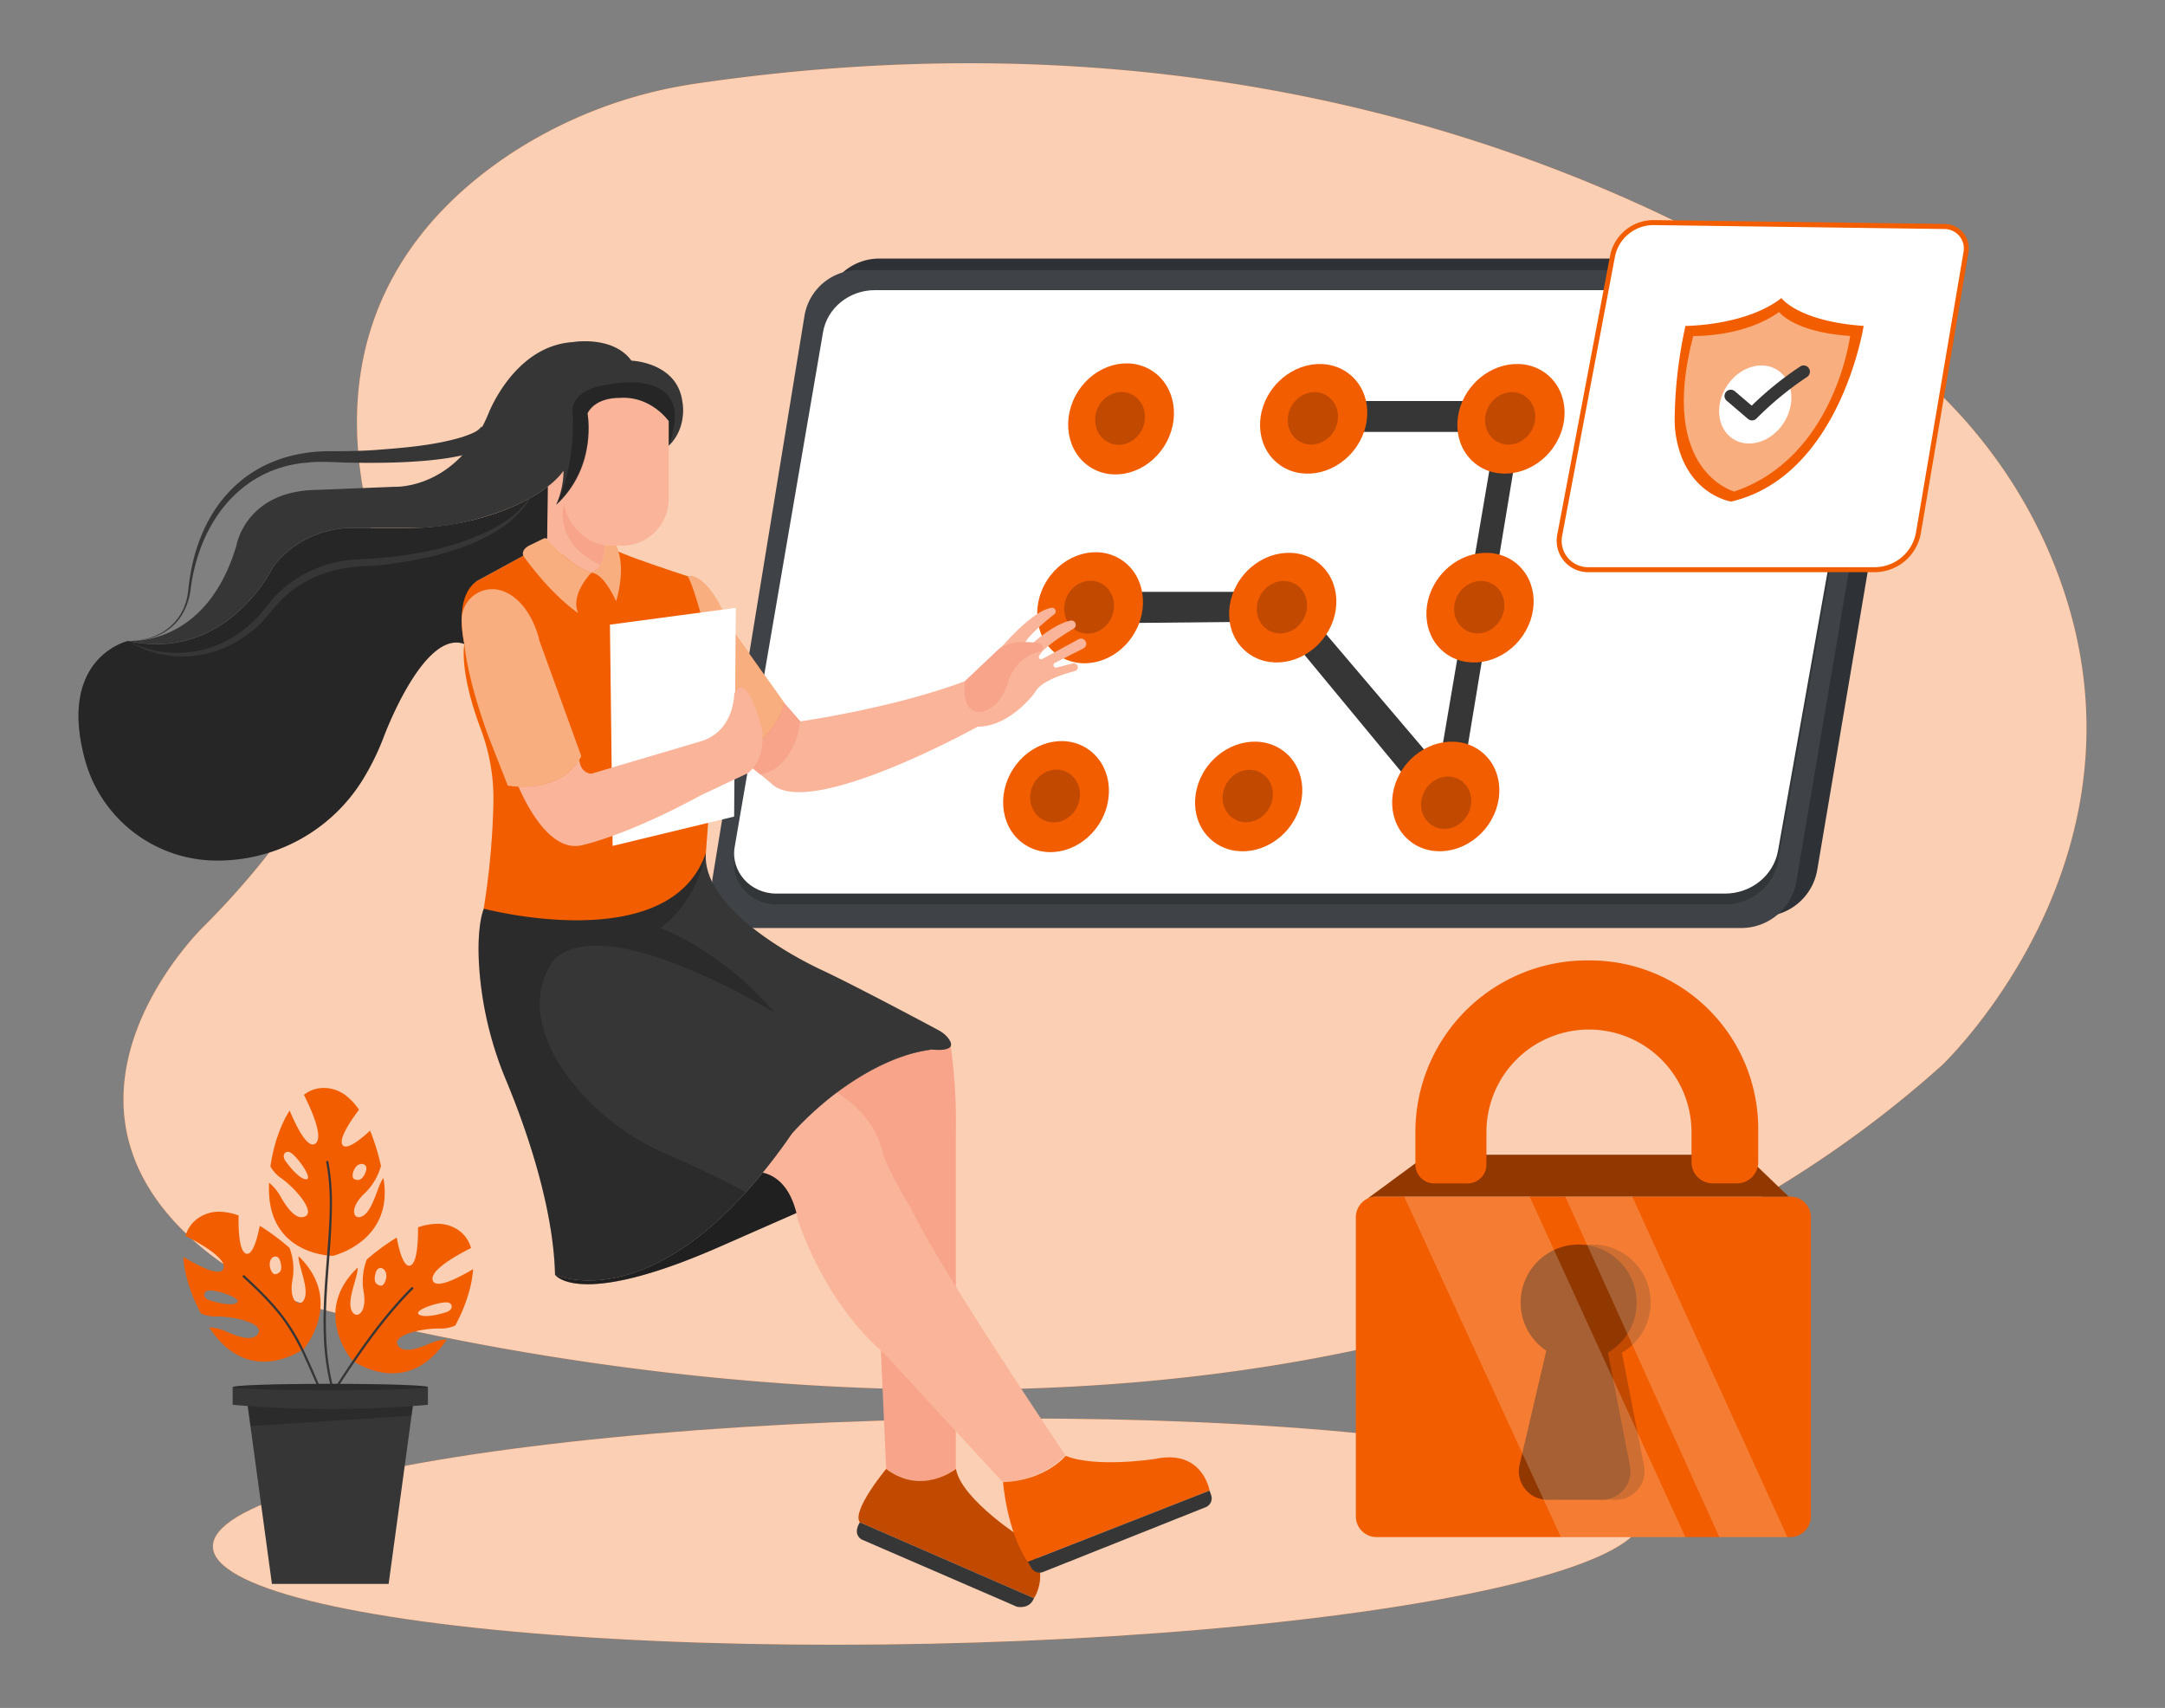 <svg xmlns="http://www.w3.org/2000/svg" width="865.76" height="682.89" viewBox="0 0 865.76 682.89"><rect x="0" y="0" width="865.76" height="682.89" fill="#808080" stroke="none"/><ellipse cx="371.02" cy="612.36" rx="285.9" ry="44.84" transform="translate(-12.89 8) rotate(-1.21)" fill="#f25d00"/><path d="M776.56,425.92s93.93-88.63,42.32-206.32c-14.34-32.71-37.52-60.75-66.36-81.8C687.94,90.65,524.51-2.66,278.67,33.38a183.48,183.48,0,0,0-74,27.8c-36.08,23.67-74.33,67.15-58.06,141.65,5.75,26.34,4.45,53.8-5,79-9.39,25-27.18,55.64-60.29,88.75,0,0-70.57,68.17-1.92,127.17A125.31,125.31,0,0,0,130,523.86C215.63,545.8,561.75,618.54,776.56,425.92Z" fill="#f25d00"/><ellipse cx="371.02" cy="612.36" rx="285.9" ry="44.84" transform="translate(-12.89 8) rotate(-1.21)" fill="#fff" opacity="0.7"/><path d="M776.56,425.92s93.93-88.63,42.32-206.32c-14.34-32.71-37.52-60.75-66.36-81.8C687.94,90.65,524.51-2.66,278.67,33.38a183.48,183.48,0,0,0-74,27.8c-36.08,23.67-74.33,67.15-58.06,141.65,5.75,26.34,4.45,53.8-5,79-9.39,25-27.18,55.64-60.29,88.75,0,0-70.57,68.17-1.92,127.17A125.31,125.31,0,0,0,130,523.86C215.63,545.8,561.75,618.54,776.56,425.92Z" fill="#fff" opacity="0.7"/><path d="M704.66,366.41H310.58a17.48,17.48,0,0,1-17.25-20.3L330,121.73a21.87,21.87,0,0,1,21.58-18.34H747.8a17.13,17.13,0,0,1,16.89,20l-38,224.43A22.33,22.33,0,0,1,704.66,366.41Z" fill="#2e3135"/><path d="M696.3,371.05H302.23A17.48,17.48,0,0,1,285,350.75l36.69-224.38A21.87,21.87,0,0,1,343.25,108h396.2a17.13,17.13,0,0,1,16.89,20l-38,224.43A22.34,22.34,0,0,1,696.3,371.05Z" fill="#3f4347"/><path d="M689.78,361.61H310.4c-10.38,0-18.28-8.86-16.61-18.62l35.33-205.83c1.66-9.69,10.46-16.82,20.77-16.82H731.32c10.2,0,18,8.75,16.25,18.34L711,344.55C709.22,354.4,700.27,361.61,689.78,361.61Z" opacity="0.2"/><path d="M689.78,357.28H310.4c-10.38,0-18.28-8.87-16.61-18.62l35.33-205.83c1.66-9.7,10.46-16.82,20.77-16.82H731.32c10.2,0,18,8.75,16.25,18.34L711,340.22C709.22,350.07,700.27,357.28,689.78,357.28Z" fill="#fff"/><polygon points="539.72 160.33 609.8 160.33 582.73 323.7 572.83 323.7 510.63 248.51 447.97 249.13 447.97 236.65 515.91 236.65 572.83 303.59 575.92 303.59 598.2 172.7 539.72 172.7 539.72 160.33" fill="#363636"/><path d="M749.57,227.78H635.06a11.57,11.57,0,0,1-11.37-13.71l21.1-111.43A16.73,16.73,0,0,1,661.44,89l116.2,1.54a8.77,8.77,0,0,1,8.53,10.24l-19,112.08A17.86,17.86,0,0,1,749.57,227.78Z" fill="#fff"/><path d="M749.57,228.78H635.06a12.57,12.57,0,0,1-12.35-14.9l21.1-111.42A17.68,17.68,0,0,1,661.21,88h.24l116.2,1.54a9.77,9.77,0,0,1,9.51,11.4l-19,112.09A18.82,18.82,0,0,1,749.57,228.78ZM661.21,90a15.7,15.7,0,0,0-15.44,12.8L624.68,214.25a10.55,10.55,0,0,0,10.38,12.53H749.57a16.83,16.83,0,0,0,16.64-14.05l19-112.09a7.76,7.76,0,0,0-7.56-9.07L661.43,90Z" fill="#f25d00"/><path d="M674,130.31s24.14,0,38.37-11.14c0,0,6.67,9.29,32.89,11.14,0,0-9.37,60-53,70.24,0,0-18.43-2.79-22.13-26.68a39.92,39.92,0,0,1-.45-6.64A181.84,181.84,0,0,1,674,130.31Z" fill="#f25d00"/><path d="M677.11,134.33s20.11.62,34.34-9.59c0,0,5.74,8.06,28.4,9.6,0,0-6.12,48.57-46.35,62.19C693.5,196.53,662.87,188.48,677.11,134.33Z" fill="#fff" opacity="0.5"/><ellipse cx="701.92" cy="161.74" rx="16.39" ry="13.55" transform="translate(185.19 663.58) rotate(-57.14)" fill="#fff"/><path d="M700.62,168.09a2.5,2.5,0,0,1-1.62-.6l-8.41-7.18a2.5,2.5,0,1,1,3.24-3.8l6.66,5.68A131.92,131.92,0,0,1,720,146.46a2.5,2.5,0,0,1,2.69,4.21,130.24,130.24,0,0,0-20.28,16.66A2.51,2.51,0,0,1,700.62,168.09Z" fill="#363636"/><ellipse cx="435.91" cy="242.98" rx="22.89" ry="20.41" transform="translate(-3.51 479.55) rotate(-57.43)" fill="#f25d00"/><ellipse cx="435.54" cy="242.8" rx="10.68" ry="9.85" transform="translate(45.94 554.02) rotate(-67.76)" opacity="0.2"/><ellipse cx="512.96" cy="242.98" rx="22.89" ry="20.41" transform="translate(-0.78 484.3) rotate(-50.51)" fill="#f25d00"/><ellipse cx="512.61" cy="242.76" rx="10.68" ry="9.85" transform="translate(50.81 572.05) rotate(-60.83)" opacity="0.2"/><ellipse cx="591.86" cy="242.98" rx="22.89" ry="20.41" transform="translate(27.94 545.2) rotate(-50.51)" fill="#f25d00"/><ellipse cx="591.51" cy="242.76" rx="10.68" ry="9.85" transform="translate(91.26 640.95) rotate(-60.83)" opacity="0.2"/><ellipse cx="422.29" cy="318.48" rx="22.89" ry="20.41" transform="translate(-73.43 502.94) rotate(-57.43)" fill="#f25d00"/><ellipse cx="421.92" cy="318.3" rx="10.67" ry="9.84" transform="translate(-32.41 588.33) rotate(-67.76)" opacity="0.2"/><ellipse cx="499.34" cy="318.48" rx="22.89" ry="20.41" transform="translate(-64 501.28) rotate(-50.51)" fill="#f25d00"/><ellipse cx="498.95" cy="318.26" rx="10.67" ry="9.84" transform="translate(-22.12 598.83) rotate(-60.83)" opacity="0.2"/><ellipse cx="578.15" cy="318.48" rx="22.88" ry="20.4" transform="translate(-35.31 562.1) rotate(-50.51)" fill="#f25d00"/><ellipse cx="577.81" cy="318.26" rx="10.67" ry="9.84" transform="matrix(0.49, -0.87, 0.87, 0.49, 18.3, 667.69)" opacity="0.2"/><ellipse cx="448.29" cy="167.48" rx="22.89" ry="20.41" transform="translate(65.83 455.12) rotate(-57.43)" fill="#f25d00"/><ellipse cx="447.91" cy="167.3" rx="10.68" ry="9.85" transform="translate(123.52 518.56) rotate(-67.76)" opacity="0.2"/><ellipse cx="525.33" cy="167.48" rx="22.89" ry="20.41" transform="translate(61.99 466.37) rotate(-50.51)" fill="#f25d00"/><ellipse cx="524.99" cy="167.25" rx="10.68" ry="9.85" transform="translate(123.08 544.16) rotate(-60.83)" opacity="0.2"/><ellipse cx="604.24" cy="167.48" rx="22.89" ry="20.41" transform="translate(90.71 527.26) rotate(-50.51)" fill="#f25d00"/><ellipse cx="603.89" cy="167.25" rx="10.68" ry="9.85" transform="translate(163.53 613.06) rotate(-60.83)" opacity="0.2"/><path d="M375.54,434.5a98.46,98.46,0,0,1-49.09,47l-39.22,17.23c-55.86,24.47-65.14,11.14-65.29,10.92.39.19,32.91,15.07,76.37-33h0a226.31,226.31,0,0,0,18.31-23.33s25.37-29.7,56-33.72c0,0,6.43.85,7.54-1.32C380.54,422.42,378.58,428.23,375.54,434.5Z" fill="#363636"/><path d="M375.54,434.5a98.46,98.46,0,0,1-49.09,47l-39.22,17.23c-55.86,24.47-65.14,11.14-65.29,10.92.39.19,32.91,15.07,76.37-33h0a226.31,226.31,0,0,0,18.31-23.33s25.37-29.7,56-33.72c0,0,6.43.85,7.54-1.32C380.54,422.42,378.58,428.23,375.54,434.5Z" opacity="0.4"/><path d="M354.37,587.34l-4.88-108.92-18.25-38.91s20.35-17.41,41.39-19.88a15.07,15.07,0,0,0,7.54-1.32,217.83,217.83,0,0,1,2.05,35l0,134S369.84,598.17,354.37,587.34Z" fill="#f7a48b"/><path d="M354.37,587.34s-13.92,16.71-10.52,21.35L413.47,639s7.74-11.14-4-23.51c0,0-25-15.79-27.2-28.16C382.25,587.34,368.91,598.17,354.37,587.34Z" fill="#f25d00"/><path d="M354.37,587.34s-13.92,16.71-10.52,21.35L413.47,639s7.74-11.14-4-23.51c0,0-25-15.79-27.2-28.16C382.25,587.34,368.91,598.17,354.37,587.34Z" opacity="0.2"/><path d="M343.85,608.69s-3.09,4.33.62,6.81l62.19,26.92s5,1.23,6.81-3.41Z" fill="#363636"/><path d="M302.23,468.62s13.14-1.26,16.85,19.14c0,0,9.89,32.18,34.3,53.21L401,592.6s14.84,0,25-10.84c0,0-51.46-76.14-61.88-99.09a142.38,142.38,0,0,1-10.82-20.55s-1.94-16.9-22.1-27.18c0,0-13.33,10.85-19.11,20.22a74.58,74.58,0,0,1-4.54,6.58Z" fill="#f9b499"/><path d="M380.17,418.31c-1.11,2.17-7.54,1.32-7.54,1.32-30.64,4-56,33.72-56,33.72a226.31,226.31,0,0,1-18.31,23.33h0c-43.46,48.06-76,33.18-76.37,33h0c-.66-28.49-12.65-61.18-19.59-77.82a142.66,142.66,0,0,1-9.94-37.05c-2.88-22.9,1.06-31.49,1.06-31.49l54.15-11.14L282.27,341c-1.85,25.07,46.11,46.73,46.11,46.73,13.68,6.43,40.15,20.55,46.95,24.19a12.17,12.17,0,0,1,3.73,3C380.32,416.53,380.54,417.59,380.17,418.31Z" fill="#363636"/><path d="M266.4,461.37c8.71,3.74,20.5,9.12,31.91,15.31h0c-43.73,48.35-76.37,33-76.37,33-.66-28.49-12.65-61.18-19.59-77.82a142.66,142.66,0,0,1-9.94-37.05c-2.88-22.9,1.06-31.49,1.06-31.49l54.15-11.14L282.27,341s-2.95,18.88-18.18,30c0,0,25,9.28,45.72,34,0,0-65.29-40.53-87.56-22,0,0-18.6,19,7.6,50.95A96.53,96.53,0,0,0,266.4,461.37Z" opacity="0.2"/><path d="M313.53,281l6.5,7.43s37.13-5.26,65.9-16.09l15.68-14.82S413,244.2,420.51,243a1.45,1.45,0,0,1,1.63,1.2h0a1.45,1.45,0,0,1-.53,1.4c-2.39,1.88-10.27,8.25-12,11.88L411,259s9.11-9.11,17.07-10.86a1.75,1.75,0,0,1,2.11,1.71h0a1.74,1.74,0,0,1-.85,1.5c-2.86,1.71-12.1,7.43-13.81,10.91a.9.9,0,0,0,0,.83h0a.92.92,0,0,0,1.28.4l14.48-7.9a2.08,2.08,0,0,1,2.74.69h0a2.08,2.08,0,0,1-.81,3l-11.38,5.76a1,1,0,0,0-.3,1.57h0a1,1,0,0,0,1,.28l6.48-1.64a1.61,1.61,0,0,1,1.93,1.07h0a1.61,1.61,0,0,1-1.14,2c-3.78,1-12.89,3.66-15.62,8A18.06,18.06,0,0,1,413,278c-2.64,3.2-11.29,12.56-22.07,12.56,0,0-68.07,37.75-82.61,22.58L293.57,301S307.18,300,313.53,281Z" fill="#f9b499"/><path d="M313.53,281l6.5,7.43s-1.83,18.49-16,21.24L293.57,301S306.56,296.94,313.53,281Z" fill="#f7a48b"/><path d="M275,230.39s7.61-2.61,16.59,19.67l22,30.94s-3.72,16.46-20,20l-7-17.11.7-9.37Z" fill="#f25d00"/><path d="M275,230.39s7.61-2.61,16.59,19.67l22,30.94s-3.72,16.46-20,20l-7-17.11.7-9.37Z" fill="#fff" opacity="0.5"/><path d="M385.93,272.34s-2.16,12.69,6.19,12.38c0,0,7.61-.74,11-12.05a17.58,17.58,0,0,1,10.18-11.36,16.22,16.22,0,0,1,2.36-.74,1.71,1.71,0,0,0,1.32-1.66h0a1.71,1.71,0,0,0-1.4-1.68c-3.36-.61-12-1.6-16.91,3Z" fill="#f7a48b"/><path d="M209.25,222.21l-18.56,10.1s-10.06,4.6-5,25.21c0,0-2.3,10.42,6.62,34.13a79,79,0,0,1,5,29.34,305.29,305.29,0,0,1-3.89,42.32S268,383.11,282.27,341l5-66.52S279.43,238,275,230.39c0,0-22.08-7.19-27.65-9.85Z" fill="#f25d00"/><path d="M724.14,486.68V606.31a8.26,8.26,0,0,1-8.26,8.26H550.46a8.26,8.26,0,0,1-8.27-8.26V486.68a8.27,8.27,0,0,1,4.66-7.44,8.35,8.35,0,0,1,3.61-.82H715.88A8.26,8.26,0,0,1,724.14,486.68Z" fill="#f25d00"/><path d="M648.59,540.85a23.21,23.21,0,1,0-24.66-.78l-10.68,45.6a11.44,11.44,0,0,0,11.14,14h21.8a11.44,11.44,0,0,0,11.23-13.63Z" opacity="0.2"/><path d="M715.25,478.42H550.46a8.35,8.35,0,0,0-3.61.82l23.81-17.53H697.84Z" fill="#f25d00"/><path d="M715.25,478.42H550.46a8.35,8.35,0,0,0-3.61.82l23.81-17.53H697.84Z" opacity="0.4"/><path d="M573.54,473.16h13.35a7.52,7.52,0,0,0,7.52-7.52v-13a41,41,0,0,1,41-41h0a41,41,0,0,1,41,41v12a8.51,8.51,0,0,0,8.51,8.51h9.66a8.51,8.51,0,0,0,8.51-8.51V451.38A67.33,67.33,0,0,0,635.84,384h-1.2A68.62,68.62,0,0,0,566,452.66v13A7.52,7.52,0,0,0,573.54,473.16Z" fill="#f25d00"/><path d="M231.22,245.11s-9.9-6.19-22-22.9c0,0-1.11-2.61,3-4.4l4.89-2.38s1-.59,1.66,0c0,0,7.16,9.57,17.68,13.59C236.48,229,227.82,237.68,231.22,245.11Z" fill="#f25d00"/><path d="M246.38,240.4s-4.82-11.08-9.71-11.37a0,0,0,0,1,0-.08c.92-.4,5.08-2.71,4.94-11.31a23.4,23.4,0,0,0,4.78.55S250.71,225.48,246.38,240.4Z" fill="#f25d00"/><g opacity="0.5"><path d="M231.22,245.11s-9.9-6.19-22-22.9c0,0-1.11-2.61,3-4.4l4.89-2.38s1-.59,1.66,0c0,0,7.16,9.57,17.68,13.59C236.48,229,227.82,237.68,231.22,245.11Z" fill="#fff"/><path d="M246.38,240.4s-4.82-11.08-9.71-11.37a0,0,0,0,1,0-.08c.92-.4,5.08-2.71,4.94-11.31a23.4,23.4,0,0,0,4.78.55S250.71,225.48,246.38,240.4Z" fill="#fff"/></g><polygon points="243.91 249.75 244.98 338.22 293.57 326.49 294.25 243.03 243.91 249.75" fill="#fff"/><path d="M401.1,592.6s1.54,19.8,9.9,31.87L483.71,596s-2.78-16.71-21.66-12.69c0,0-23.82,3.72-35.89-1.23C426.16,582.08,418.11,592,401.1,592.6Z" fill="#f25d00"/><path d="M411,624.47l1.43,2.43a3.83,3.83,0,0,0,4.71,1.62l65-25.9a3.83,3.83,0,0,0,2.19-4.82l-.64-1.8Z" fill="#363636"/><path d="M199.43,174.18c-5.79,11.7-47.53,11-60,10.8-4.5-.11-10-.49-14.46-.22l-4.24.41c-21.9,2.7-36.56,18.88-42.31,39.56a74.19,74.19,0,0,0-2.26,11.42,25,25,0,0,1-4.29,11c-4.63,6.54-13,9.44-20.74,9.13C63.74,256.46,74,248.9,75.28,236c3.24-33.17,23.82-56.31,58.39-55.59,5.62,0,11.79-.12,17.4-.56,11.44-.88,23.07-1.85,34-5.17,2.68-1,5.82-1.87,7.42-4.1l7,3.57Z" fill="#363636"/><path d="M240.05,225.79a7.19,7.19,0,0,1-3.48,3.23c-9.29-3.09-17.88-13.46-17.88-13.46V194.21l7.23-1.16,9.84,2.86,3.66,12.54,2,7C242.12,220.5,241.24,223.75,240.05,225.79Z" fill="#f9b499"/><path d="M240.05,225.79c-4.59-2-17.12-8.79-14.71-23.94l14.08,6.6,2,7C242.12,220.5,241.24,223.75,240.05,225.79Z" fill="#f7a48b"/><path d="M222.62,180.44h6.43a0,0,0,0,1,0,0v15.47a0,0,0,0,1,0,0h-6.43a6.87,6.87,0,0,1-6.87-6.87v-1.72A6.87,6.87,0,0,1,222.62,180.44Z" fill="#f9b499"/><rect x="225.34" y="147.33" width="42.08" height="70.86" rx="18.7" fill="#f9b499"/><path d="M267.42,178.24v-9.87s-7.11-10.21-19.8-9.28c0,0-9.59-.31-12.69,6.19,0,0,4,21.17-12.53,36.57a34,34,0,0,0,2.94-13.68s-1.58,2.71-6.28,6.35c-5.43,4.22-15,9.71-31.19,13.73a96.08,96.08,0,0,1-23.22,2.82h-25s-18.32-.31-30.39,15.47c0,0-18.25,38.37-58.17,29.71l.68,0h0c4.75.16,31.63-.64,42.76-38.1,0,0,3.6-22,32.35-22.28l30.92-1.24s24.76,1.24,37.45-29.08c0,0,10.21-27.19,33.72-28.76,0,0,16.09-2.81,23.52,7.41,0,0,18.57.61,20.42,16.71C273,161,274.85,171.09,267.42,178.24Z" fill="#363636"/><path d="M219.06,194.52l-.26,20.91c-.67-.59-1.66,0-1.66,0l-5.66,2.76c-3.33,1.86-2.23,4-2.23,4l-18.56,10.1c-9.59,6.7-5,25.21-5,25.21-16.42-6.15-32.47,37.72-32.47,37.72a99.74,99.74,0,0,1-7.67,15.69A68.12,68.12,0,0,1,84,344c-.67,0-1.33-.08-2-.13a54.74,54.74,0,0,1-48.19-40.74c-10.67-40.41,17.31-46.83,17.31-46.83,39.92,8.66,58.17-29.71,58.17-29.71,12.07-15.78,30.39-15.47,30.39-15.47h23.05a108.77,108.77,0,0,0,35.37-5.83C208.27,201.75,214.89,197.76,219.06,194.52Z" fill="#363636"/><path d="M219.06,194.52l-.26,20.91c-.67-.59-1.66,0-1.66,0l-5.66,2.76c-3.33,1.86-2.23,4-2.23,4l-18.56,10.1c-9.59,6.7-5,25.21-5,25.21-16.42-6.15-32.47,37.72-32.47,37.72a99.74,99.74,0,0,1-7.67,15.69A68.12,68.12,0,0,1,84,344c-.67,0-1.33-.08-2-.13a54.74,54.74,0,0,1-48.19-40.74c-10.67-40.41,17.31-46.83,17.31-46.83,39.92,8.66,58.17-29.71,58.17-29.71,12.07-15.78,30.39-15.47,30.39-15.47h23.05a108.77,108.77,0,0,0,35.37-5.83C208.27,201.75,214.89,197.76,219.06,194.52Z" opacity="0.3"/><path d="M51.13,256.25a42.79,42.79,0,0,0,47.94-5.85c4.65-3.52,7.58-8.65,11.62-12.74a49.25,49.25,0,0,1,32.15-14c19-.86,38.61-3.81,55.51-12.9,6.66-3.72,12.71-9,15.85-16.1-8.62,22.79-43.72,29.62-65.37,31.61-13.34.06-26.49,3.79-36.12,13.41-4.14,4.11-7.25,9.2-12,12.68C86.52,264,66.86,266,51.13,256.25Z" fill="#363636"/><path d="M222.4,201.85s7.58-13.63,6.65-36.09c0,0-2.47-9.46,13.62-11.93,0,0,36.82-8.43,24.75,24.41v-9.87s-7.11-10.52-19.8-9.28c0,0-8.67-.62-12.69,6.19C234.93,165.28,239.27,186.76,222.4,201.85Z" opacity="0.3"/><path d="M206.16,311.64S217,341.37,232.46,338c0,0,17.32-3.42,48-20.12l18.43-8.66s6.94-4,6-17c0,0-6.19-25.28-11.29-14.8,0,0,.15,14.49-12.84,18.83l-43.91,13a1.79,1.79,0,0,1-.83.06c-1.12-.17-3.82-1.05-4.37-5.4Z" fill="#f9b499"/><path d="M185.71,257.52s.81,12.85,9.55,36.73l7.8,19.86s21.35,4,29.4-11.76l-16.71-46.08s-3.12-15.57-14.58-19.92a12.26,12.26,0,0,0-16.55,11.89A58.09,58.09,0,0,0,185.71,257.52Z" fill="#f25d00"/><path d="M185.71,257.52s.81,12.85,9.55,36.73l7.8,19.86s21.35,4,29.4-11.76l-16.71-46.08s-3.12-15.57-14.58-19.92a12.26,12.26,0,0,0-16.55,11.89A58.09,58.09,0,0,0,185.71,257.52Z" fill="#fff" opacity="0.5"/><path d="M643,540.85a23.21,23.21,0,1,0-24.66-.78l-10.68,45.6a11.44,11.44,0,0,0,11.14,14h21.8a11.44,11.44,0,0,0,11.23-13.63Z" fill="#f25d00"/><path d="M643,540.85a23.21,23.21,0,1,0-24.66-.78l-10.68,45.6a11.44,11.44,0,0,0,11.14,14h21.8a11.44,11.44,0,0,0,11.23-13.63Z" opacity="0.4"/><polygon points="673.95 614.57 624.18 614.57 561.51 478.42 611.68 478.42 673.95 614.57" fill="#fff" opacity="0.2"/><polygon points="714.77 614.57 687.55 614.57 625.93 478.42 652.72 478.42 714.77 614.57" fill="#fff" opacity="0.2"/><polygon points="165.21 561.3 165.03 562.62 164.82 564.18 164.57 566.03 163.51 573.79 163.4 574.63 162.29 582.75 162.18 583.62 157.79 615.82 157.67 616.69 155.41 633.3 108.74 633.3 108.1 628.58 107.98 627.73 107.63 625.19 107.52 624.36 105.57 610.04 105.44 609.06 101.08 577.01 100.94 576 100.15 570.21 98.94 561.3 165.21 561.3" fill="#363636"/><g opacity="0.2"><polygon points="165.21 561.3 165.03 562.62 164.82 564.18 164.57 566.03 163.31 566.12 161.99 566.2 142.62 567.46 141.3 567.54 100.15 570.21 98.94 561.3 165.21 561.3"/></g><path d="M171.12,561.69a460.59,460.59,0,0,1-78.08,0V554.6h78.08Z" fill="#363636"/><path d="M153.34,471c-2.44,2.92-4.2,13.74-8.87,15.48-3.21,1.2-4.91-3.44,1.31-9.3a24.13,24.13,0,0,0,6.56-11A89.19,89.19,0,0,0,148,452.06c-3.59,3.32-9.34,8-11,5.77-1.79-2.45,3.57-10.17,6.56-14.13a24.4,24.4,0,0,0-4.65-5.19A14.57,14.57,0,0,0,129,435a13,13,0,0,0-7.48,2.73c3.2,6.33,7.92,17,4.61,19.51-3.07,2.29-7.52-6.58-10.3-13.2-3.92,6.05-6.55,14.35-7.69,22.35a14.16,14.16,0,0,0,4.38,4.74c6.07,4.36,13.28,13.17,9.67,15.13s-7.36-3.21-10-7.83a18.66,18.66,0,0,0-4.6-5.55c-.06,1.4-.06,2.77,0,4.09,1,25.16,25.52,25.15,25.52,25.15S157.68,496.46,153.34,471Zm-30.93.5c-2.43,0-6.3-4.57-8.11-7.09s-.36-4.26,1.38-3.78l.07,0C118.2,461.42,125.57,471.56,122.41,471.53Zm21.44-6,.07,0c1.74-.49,3.18.68,2.36,2.9-1.08,2.92-2.5,4.07-4.68,3C140.23,470.67,141.4,466.23,143.85,465.5Z" fill="#f25d00"/><path d="M130.44,464.73c2.16,11,1.46,22.38.64,33.49-.88,11.88-2.06,23.77-1.61,35.7A100,100,0,0,0,132.16,554c.14.56,1,.32.87-.24-5.84-23.61-.46-47.65-.29-71.52a88,88,0,0,0-1.44-17.75c-.11-.57-1-.33-.86.24Z" fill="#363636"/><path d="M119.4,502.25c-.25,3.8,4.71,13.57,2,17.73-1.89,2.86-6,.12-4.43-8.28a24.25,24.25,0,0,0-1.2-12.76,90.06,90.06,0,0,0-11.88-8.83c-.94,4.79-2.82,12-5.47,11.14-2.89-.92-3.12-10.32-3-15.28a24.45,24.45,0,0,0-6.81-1.45,14.62,14.62,0,0,0-10,3,13,13,0,0,0-4.43,6.61c6.32,3.23,16.45,9.1,15.23,13-1.13,3.66-9.95-.88-16.1-4.58.4,7.19,3.17,15.45,7,22.58a14.16,14.16,0,0,0,6.34,1.25c7.48-.06,18.49,2.81,16.74,6.51s-7.85,1.75-12.74-.4a18.56,18.56,0,0,0-7-1.76c.78,1.16,1.58,2.27,2.4,3.3,15.61,19.76,35.45,5.27,35.45,5.27S137.9,520.23,119.4,502.25ZM94.72,520.89c-2,1.42-7.79,0-10.74-.94s-2.8-3.22-1.11-3.86l.07,0C85.35,515.22,97.28,519.05,94.72,520.89Zm13.75-17.51,0-.06c1.12-1.42,3-1.32,3.61,1,.85,3,.38,4.76-2,5.16C108.6,509.69,106.93,505.42,108.47,503.38Z" fill="#f25d00"/><path d="M97.15,510.63c5.77,5.31,11.49,10.83,16.15,17.16a86.57,86.57,0,0,1,8.81,15.65c1.77,3.87,3.45,7.78,5.18,11.67.23.53,1,.07.77-.45-2.83-6.39-5.48-12.91-8.79-19.07a75.9,75.9,0,0,0-10.92-15.17c-3.35-3.65-6.93-7.07-10.57-10.42-.42-.39-1.06.24-.63.63Z" fill="#363636"/><path d="M140.76,543.85s19.74,14.63,35.49-5c.82-1,1.63-2.13,2.42-3.29a18.54,18.54,0,0,0-7,1.72c-4.91,2.11-11,4-12.74.31s9.31-6.51,16.78-6.4a14.29,14.29,0,0,0,6.35-1.2c3.84-7.11,6.67-15.34,7.12-22.54-6.18,3.66-15,8.14-16.14,4.47-1.19-3.95,9-9.74,15.33-12.93a13.14,13.14,0,0,0-4.38-6.65,14.61,14.61,0,0,0-10-3,24.52,24.52,0,0,0-6.83,1.4c.05,5-.24,14.36-3.14,15.26-2.66.83-4.48-6.38-5.39-11.18a88.49,88.49,0,0,0-11.94,8.75,24.12,24.12,0,0,0-1.3,12.75c1.52,8.41-2.61,11.13-4.48,8.25-2.71-4.18,2.31-13.91,2.1-17.72C124.37,524.64,140.76,543.85,140.76,543.85Zm38.6-23,.08,0c1.69.64,1.83,2.89-1.14,3.85s-8.77,2.3-10.75.87C165,523.75,177,520,179.36,520.86Zm-27.12-6.81c-2.4-.42-2.86-2.2-2-5.18.66-2.28,2.51-2.36,3.62-.93l0,.06C155.45,510.05,153.75,514.31,152.24,514.05Z" fill="#f25d00"/><path d="M164.56,514.7c-11.93,12-21.4,25.84-30.57,40-.31.48.46.93.78.45,9.12-14.05,18.55-27.87,30.43-39.78a.45.45,0,0,0-.64-.63Z" fill="#363636"/><path d="M171.12,554.6c0,.72-17.48,1.31-39,1.31s-39-.59-39-1.31,17.48-1.3,39-1.3S171.12,553.88,171.12,554.6Z" fill="#363636"/><g opacity="0.2"><path d="M171.12,554.6c0,.72-17.48,1.31-39,1.31s-39-.59-39-1.31,17.48-1.3,39-1.3S171.12,553.88,171.12,554.6Z"/></g></svg>